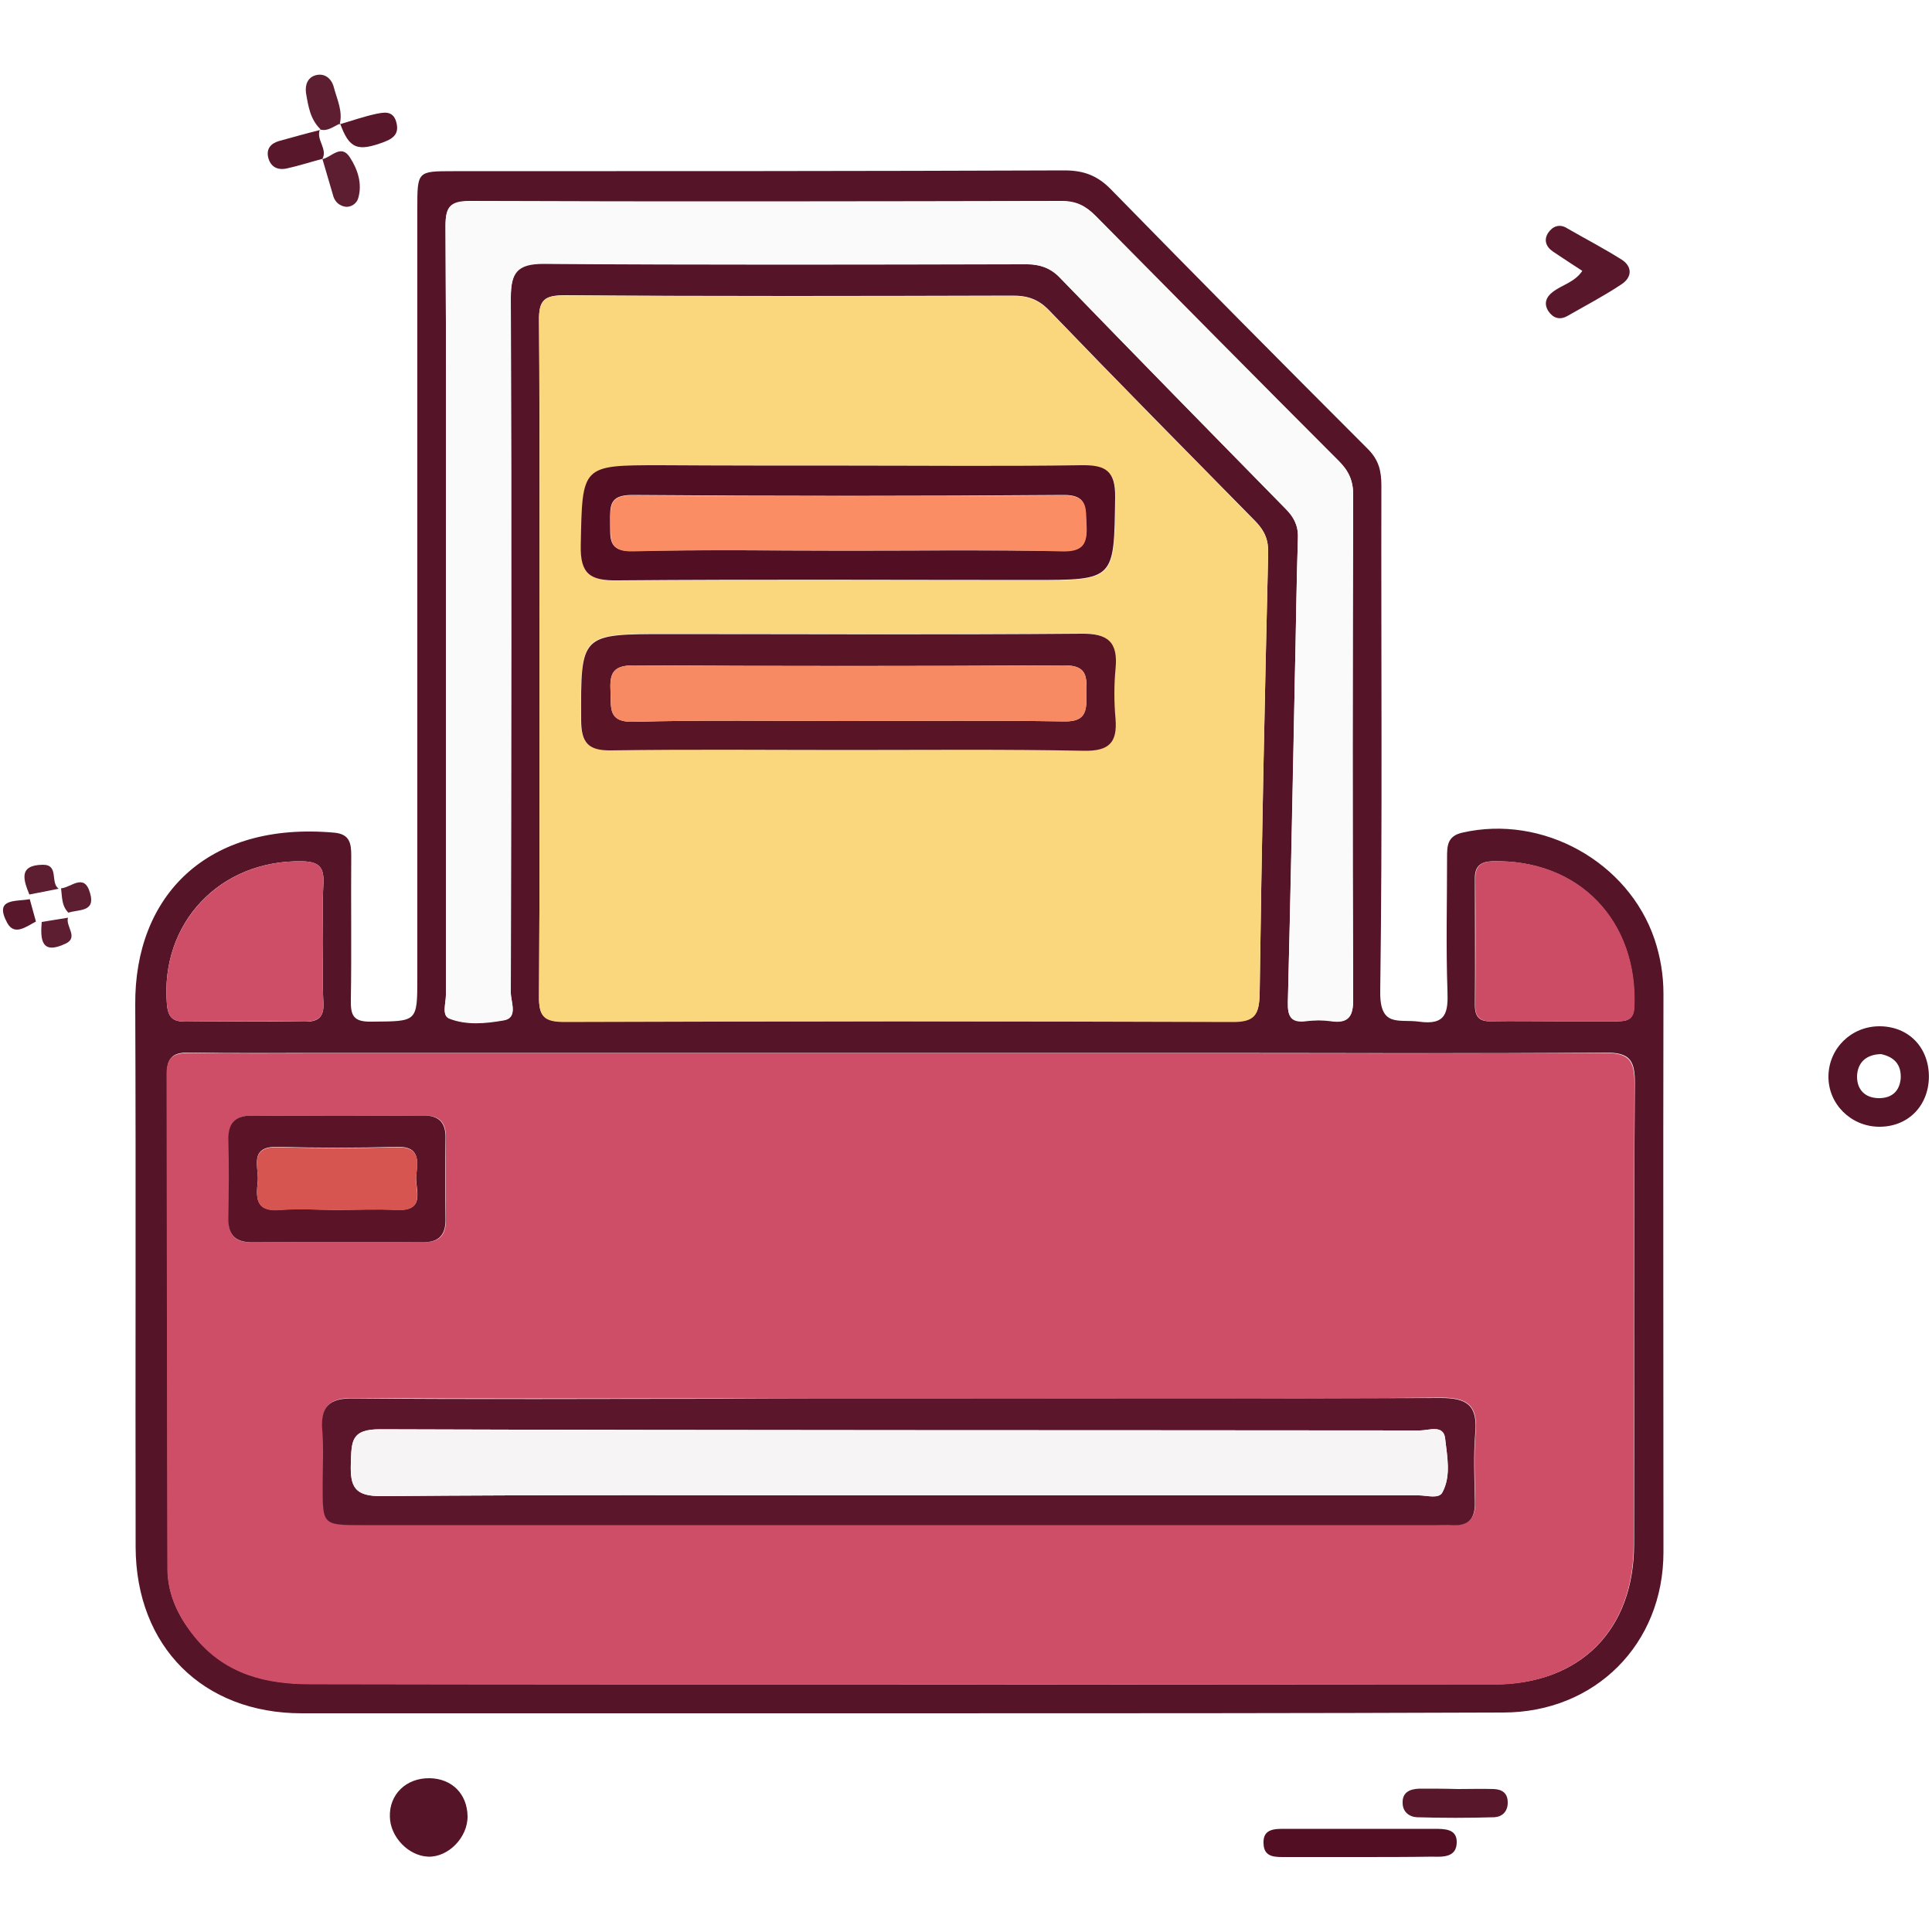 <?xml version="1.0" encoding="utf-8"?>
<!-- Generator: Adobe Illustrator 25.2.0, SVG Export Plug-In . SVG Version: 6.00 Build 0)  -->
<svg version="1.1" id="Camada_1" xmlns="http://www.w3.org/2000/svg" xmlns:xlink="http://www.w3.org/1999/xlink" x="0px" y="0px"
	 viewBox="0 0 500 500" style="enable-background:new 0 0 500 500;" xml:space="preserve">
<style type="text/css">
	.st0{fill:#561428;}
	.st1{fill:#520E23;}
	.st2{fill:#58172B;}
	.st3{fill:#5D1E31;}
	.st4{fill:#CE4D67;}
	.st5{fill:#FAD77D;}
	.st6{fill:#FBFAFA;}
	.st7{fill:#CC4C66;}
	.st8{fill:#5B162B;}
	.st9{fill:#5A1327;}
	.st10{fill:#591526;}
	.st11{fill:#F7F4F5;}
	.st12{fill:#D75551;}
	.st13{fill:#F78A62;}
	.st14{fill:#FB8D64;}
</style>
<path class="st0" d="M232.7,443.4c-51.5,0-103.1,0-154.6,0c-25.6,0-42.9-17.3-43-43C35,353.6,35.2,306.8,35,260
	c-0.2-28.1,18.5-47.5,51.6-44.5c4,0.4,4.3,2.9,4.3,6c-0.1,12.4,0.1,24.8-0.1,37.2c-0.1,4.2,0.7,5.8,5.4,5.7
	c11.8-0.1,11.8,0.2,11.8-11.4c0-66.3,0-132.7,0-199c0-9.7,0-9.7,9.3-9.7c52.7,0,105.5,0,158.2-0.2c4.9,0,8.5,1.3,12,4.9
	c22,22.5,44.2,44.9,66.5,67.2c2.9,2.9,3.5,5.8,3.5,9.5c-0.1,43.7,0.3,87.4-0.3,131c-0.1,9.3,4.9,7,10,7.7c7.1,1,7.6-2.4,7.4-8
	c-0.4-11.4-0.1-22.9-0.1-34.4c0-3,0-5.6,3.9-6.5c20.8-4.8,43,7.5,49.8,27.6c1.5,4.5,2.3,9.2,2.3,14c-0.1,48.2,0,96.4,0,144.6
	c0,23.8-17.7,41.5-41.5,41.5C336.7,443.4,284.7,443.4,232.7,443.4z M232.8,435.9c51.3,0,102.6,0.1,153.9,0c22.2,0,36.2-14,36.2-36.3
	c0.1-39.9-0.1-79.7,0.2-119.5c0-5.9-1.5-7.7-7.6-7.7c-34.1,0.3-68.2,0.1-102.2,0.1c-76.8,0-153.6,0-230.4,0
	c-11.2,0-22.4,0.1-33.6-0.1c-4-0.1-6.1,0.8-6.1,5.5c0.2,42.7,0.1,85.4,0.2,128.1c0,6.9,3,12.9,7.5,18.1c7.8,9.2,18.1,11.7,29.5,11.7
	C131.1,435.9,181.9,435.9,232.8,435.9z M139.6,169.7c0,29.3,0.1,58.7-0.1,88c-0.1,5.4,1.4,6.7,6.7,6.7c57.5-0.2,115-0.2,172.4,0
	c6.1,0,7.3-1.7,7.4-7.5c0.5-37.9,1.3-75.8,2.2-113.7c0.1-3.5-0.9-5.8-3.2-8.2c-17.9-18.2-35.8-36.3-53.5-54.7
	c-2.8-2.9-5.6-3.8-9.4-3.8c-38.6,0.1-77.3,0.2-115.9-0.1c-5.3,0-6.8,1.2-6.7,6.6C139.7,112,139.6,140.9,139.6,169.7z M115.4,158
	c0,33.2,0,66.4,0,99.5c0,2.1-1.1,5.2,0.8,6c4.4,1.8,9.5,1.2,14.1,0.5c3.9-0.6,1.8-4.8,1.9-7.2c0.1-59.9,0.2-119.8,0-179.8
	c0-6.4,1.5-8.9,8.4-8.8c41.3,0.3,82.6,0.2,123.9,0.1c3.7,0,6.8,0.5,9.7,3.4c19.4,20.1,38.9,40,58.5,59.9c2.1,2.1,3.3,4.3,3.2,7.5
	c-0.4,12.2-0.5,24.3-0.8,36.5c-0.6,27.9-1.1,55.8-1.8,83.7c-0.1,3.7,0.8,5.3,4.7,4.9c2.1-0.2,4.3-0.3,6.4,0c4.8,0.7,5.9-1.3,5.8-5.9
	c-0.2-43.4-0.2-86.9,0-130.3c0-3.7-1.2-6.2-3.7-8.7c-21.1-21.1-42-42.3-63-63.5c-2.5-2.5-4.9-3.8-8.7-3.8
	c-51.1,0.1-102.2,0.2-153.2,0c-5.1,0-6.3,1.5-6.3,6.4C115.5,91.6,115.4,124.8,115.4,158z M402.4,264.3c5.5,0,10.9,0,16.4,0
	c2.5,0,4-0.7,4.1-3.6c1-22.3-14.3-38.4-36.8-37.8c-2.9,0.1-4.4,1.3-4.4,4.3c0,10.9,0.1,21.9,0,32.9c0,3.1,1.2,4.3,4.2,4.2
	C391.4,264.2,396.9,264.3,402.4,264.3z M83.6,243.8c0-5-0.2-10,0.1-15c0.2-4.2-0.9-5.8-5.5-5.9c-21.3-0.4-36.8,16-35,37
	c0.3,3.4,1.5,4.5,4.8,4.5c10.2-0.1,20.5-0.1,30.7,0c3.6,0.1,5.2-1.1,5-4.9C83.4,254.3,83.6,249,83.6,243.8z"/>
<path class="st0" d="M486.2,291.6c-7.2-0.1-13.1-5.9-13-13.1c0.1-7.2,5.9-12.9,13.2-12.9c7.5,0,12.8,5.4,12.8,13.1
	C499.1,286.3,493.7,291.7,486.2,291.6z M486.8,272.8c-3.8,0.1-6,2.1-6.2,5.6c-0.1,3.5,2,5.8,5.7,5.8c3.2,0,5.3-1.7,5.6-5.1
	C492.1,275.4,490.1,273.5,486.8,272.8z"/>
<path class="st1" d="M351.4,480.6c-6.2,0-12.4,0-18.6,0c-2.7,0-5.7,0.2-5.8-3.5c-0.2-3.8,2.8-3.8,5.5-3.8c12.9,0,25.7,0,38.6,0
	c2.8,0,5.9,0,5.9,3.4c0,3.9-3.3,3.9-6.3,3.8C364.2,480.6,357.8,480.6,351.4,480.6z"/>
<path class="st0" d="M111.2,460.2c5.8,0.1,9.7,4.1,9.8,9.8c0.1,5.5-5,10.7-10.2,10.5c-5.1-0.2-9.8-5.1-9.9-10.3
	C100.7,464.4,105.1,460.1,111.2,460.2z"/>
<path class="st2" d="M409.5,70.1c-2.6-1.7-5.1-3.3-7.6-5c-1.9-1.3-2.4-3.1-1.2-4.9c1.1-1.6,2.9-2.4,4.9-1.1
	c4.7,2.7,9.5,5.2,14.1,8.1c2.8,1.8,2.7,4.6-0.1,6.4c-4.5,3-9.3,5.5-14,8.2c-2,1.1-3.7,0.5-4.9-1.3c-1.2-1.9-0.6-3.6,1.1-4.9
	C404.2,73.7,407.5,73.1,409.5,70.1z"/>
<path class="st2" d="M377.3,463c3.1,0,6.2-0.1,9.3,0c2.1,0.1,3.6,1,3.6,3.5c0,2.4-1.5,3.7-3.5,3.8c-6.7,0.2-13.4,0.2-20,0
	c-2-0.1-3.7-1.4-3.7-3.7c-0.1-2.8,1.9-3.6,4.3-3.7C370.6,462.9,374,462.9,377.3,463C377.3,462.9,377.3,463,377.3,463z"/>
<path class="st2" d="M87.8,32.2c3.1-0.9,6.2-2,9.4-2.7c2-0.4,4.4-1,5.3,1.9c0.8,2.7-0.1,4.2-3,5.3c-6.9,2.6-9.1,1.9-11.5-4.8
	C87.9,32,87.8,32.2,87.8,32.2z"/>
<path class="st2" d="M82.8,33.5c-1.1,2.7,2.1,5,0.6,7.7l0.1-0.1c-3.1,0.8-6.1,1.8-9.3,2.5c-2.4,0.5-4.2-0.4-4.8-2.9
	c-0.5-2.2,0.7-3.6,2.8-4.2c3.6-1,7.2-2,10.8-2.9C83.1,33.6,82.8,33.5,82.8,33.5z"/>
<path class="st3" d="M83.4,41.2c2.4-0.5,4.9-4.1,7.2-0.4c2,3.1,3.2,6.8,2.1,10.5c-0.3,1.2-1.7,2.4-3.3,2.2c-1.4-0.2-2.6-1.1-3.1-2.6
	c-1-3.3-1.9-6.6-2.9-9.9C83.5,41.1,83.4,41.2,83.4,41.2z"/>
<path class="st3" d="M82.8,33.5l0.3,0.1c-2.8-2.6-3.3-6-3.9-9.5c-0.3-2.1,0.4-4,2.4-4.6c2.4-0.7,4.2,0.8,4.8,3.1
	c0.8,3.1,2.4,6.2,1.5,9.6L88,32C86.3,32.7,84.8,34.1,82.8,33.5z"/>
<path class="st2" d="M7.7,232.7c0.5,1.9,1.1,3.9,1.6,5.8c-2.4,1.2-5.5,3.8-7.4,0.4C-1.7,232.3,4.2,233.4,7.7,232.7z"/>
<path class="st3" d="M10.8,238.6c2.3-0.4,4.5-0.7,6.8-1.1c-0.7,2.2,2.8,5.1-0.6,6.7C10.7,247.2,10.4,243.2,10.8,238.6z"/>
<path class="st3" d="M15.2,230c-2.5,0.5-5,1-7.6,1.5c-1.5-3.7-2.9-7.6,3.4-7.7C15.4,223.7,12.9,228.5,15.2,230z"/>
<path class="st3" d="M17.7,236.2c-1.8-1.8-1.6-4.1-1.9-6.3c2.6-0.2,6-4.1,7.5,1.2C24.8,236.1,20.4,235.3,17.7,236.2z"/>
<path class="st4" d="M232.8,435.9c-50.8,0-101.6,0-152.5,0c-11.4,0-21.7-2.5-29.5-11.7c-4.4-5.3-7.4-11.2-7.5-18.1
	c-0.1-42.7-0.1-85.4-0.2-128.1c0-4.7,2.1-5.5,6.1-5.5c11.2,0.2,22.4,0.1,33.6,0.1c76.8,0,153.6,0,230.4,0c34.1,0,68.2,0.1,102.2-0.1
	c6,0,7.6,1.8,7.6,7.7c-0.2,39.9-0.1,79.7-0.2,119.5c0,22.3-14,36.2-36.2,36.3C335.4,436,284.1,435.9,232.8,435.9z M233.3,361.9
	c-15.7,0-31.5,0-47.2,0c-31.5,0-63,0.1-94.5-0.1c-6.3-0.1-8.6,2.1-8.1,8.3c0.4,4.7,0.1,9.5,0.1,14.3c0,10.2,0,10.2,10.3,10.2
	c92.6,0,185.1,0,277.7,0c1.4,0,2.9-0.1,4.3,0c4.3,0.3,6-1.8,5.9-6c-0.1-6-0.4-12,0.1-17.9c0.6-6.9-2-9-8.9-9
	C326.4,362.1,279.8,361.9,233.3,361.9z M87.9,288.7c-7.4,0-14.8,0.1-22.1,0c-4.4-0.1-6.7,1.5-6.6,6.2c0.2,6.9,0.1,13.8,0,20.7
	c-0.1,4.3,1.9,6,6.1,5.9c14.7-0.1,29.5-0.1,44.3,0c4.3,0,5.9-2,5.8-6.2c-0.1-6.9-0.1-13.8,0-20.7c0.1-4.3-1.8-6-6-5.9
	C102.2,288.8,95.1,288.7,87.9,288.7z"/>
<path class="st5" d="M139.6,169.7c0-28.9,0.2-57.7-0.1-86.6c-0.1-5.5,1.5-6.7,6.7-6.6c38.6,0.2,77.3,0.2,115.9,0.1
	c3.8,0,6.6,0.9,9.4,3.8c17.7,18.4,35.6,36.5,53.5,54.7c2.3,2.4,3.3,4.7,3.2,8.2c-0.9,37.9-1.7,75.8-2.2,113.7
	c-0.1,5.8-1.3,7.6-7.4,7.5c-57.5-0.2-115-0.2-172.4,0c-5.3,0-6.8-1.3-6.7-6.7C139.7,228.4,139.6,199.1,139.6,169.7z M219,194.1
	c20.5,0,41-0.2,61.5,0.1c6.4,0.1,8.6-2.1,8.1-8.3c-0.4-4.3-0.4-8.6,0-12.9c0.7-6.9-1.9-9.1-8.9-9.1c-35.8,0.3-71.5,0.1-107.3,0.1
	c-22.3,0-22.1,0-22.1,22.2c0,5.9,1.8,8,7.8,7.9C178.5,193.9,198.7,194.1,219,194.1z M219.7,120.5c-16.2,0-32.4,0-48.7,0
	c-20.6,0-20.2,0-20.6,20.7c-0.2,7.6,2.6,9.1,9.5,9.1c35.8-0.3,71.6-0.1,107.4-0.1c21.4,0,21.1,0,21.4-21.4c0.1-7-2.6-8.4-8.8-8.3
	C259.8,120.7,239.7,120.5,219.7,120.5z"/>
<path class="st6" d="M115.4,158c0-33.2,0.1-66.4-0.1-99.5c0-4.9,1.2-6.4,6.3-6.4c51.1,0.2,102.2,0.2,153.2,0c3.7,0,6.2,1.3,8.7,3.8
	c20.9,21.3,41.9,42.4,63,63.5c2.5,2.5,3.7,5,3.7,8.7c-0.1,43.4-0.2,86.9,0,130.3c0,4.6-1.1,6.6-5.8,5.9c-2.1-0.3-4.3-0.3-6.4,0
	c-3.9,0.5-4.8-1.2-4.7-4.9c0.7-27.9,1.3-55.8,1.8-83.7c0.3-12.2,0.4-24.3,0.8-36.5c0.1-3.2-1.1-5.4-3.2-7.5
	c-19.5-19.9-39.1-39.9-58.5-59.9c-2.8-2.9-5.9-3.5-9.7-3.4c-41.3,0.1-82.6,0.2-123.9-0.1c-6.8,0-8.4,2.4-8.4,8.8
	c0.2,59.9,0.1,119.8,0,179.8c0,2.4,2,6.6-1.9,7.2c-4.6,0.8-9.6,1.3-14.1-0.5c-1.9-0.8-0.8-4-0.8-6
	C115.4,224.3,115.4,191.2,115.4,158z"/>
<path class="st7" d="M402.4,264.3c-5.5,0-10.9-0.1-16.4,0c-3,0.1-4.3-1.2-4.2-4.2c0.1-10.9,0.1-21.9,0-32.9c0-3,1.5-4.2,4.4-4.3
	c22.5-0.7,37.8,15.5,36.8,37.8c-0.1,2.9-1.6,3.6-4.1,3.6C413.3,264.3,407.8,264.3,402.4,264.3z"/>
<path class="st4" d="M83.6,243.8c0,5.2-0.2,10.5,0.1,15.7c0.2,3.8-1.4,4.9-5,4.9c-10.2-0.2-20.5-0.1-30.7,0c-3.2,0-4.5-1-4.8-4.5
	c-1.8-21,13.8-37.4,35-37c4.6,0.1,5.7,1.7,5.5,5.9C83.4,233.8,83.6,238.8,83.6,243.8z"/>
<path class="st8" d="M233.3,361.9c46.5,0,93,0.1,139.6-0.1c6.9,0,9.5,2,8.9,9c-0.5,5.9-0.2,11.9-0.1,17.9c0.1,4.2-1.5,6.3-5.9,6
	c-1.4-0.1-2.9,0-4.3,0c-92.6,0-185.1,0-277.7,0c-10.3,0-10.3,0-10.3-10.2c0-4.8,0.3-9.6-0.1-14.3c-0.5-6.2,1.8-8.4,8.1-8.3
	c31.5,0.3,63,0.1,94.5,0.1C201.8,361.9,217.6,361.9,233.3,361.9z M231.9,387c45.1,0,90.2,0,135.3,0c2.1,0,5.2,1,6.1-0.8
	c2.3-4.3,1.2-9.3,0.7-13.9c-0.4-3.7-4.2-2.1-6.5-2.1c-89.7-0.1-179.4,0-269.1-0.3c-7.7,0-7.4,3.3-7.6,8.8c-0.2,6.1,0.9,8.5,8,8.5
	C143.1,386.8,187.5,387,231.9,387z"/>
<path class="st9" d="M87.9,288.7c7.1,0,14.3,0.1,21.4,0c4.2-0.1,6.1,1.7,6,5.9c-0.1,6.9-0.1,13.8,0,20.7c0.1,4.1-1.5,6.2-5.8,6.2
	c-14.7-0.1-29.5-0.1-44.3,0c-4.1,0-6.1-1.7-6.1-5.9c0.1-6.9,0.2-13.8,0-20.7c-0.1-4.7,2.2-6.3,6.6-6.2
	C73.2,288.8,80.5,288.7,87.9,288.7z M87.2,313.1c5.2,0,10.5-0.2,15.7,0c7.3,0.3,4.6-5.2,4.8-8.6c0.3-3.5,1.4-7.9-5-7.7
	c-10.2,0.3-20.5,0.3-30.8,0c-7.7-0.2-4.8,5.4-5.2,9c-0.4,3.9-0.7,7.8,5.5,7.3C77.1,312.8,82.2,313.1,87.2,313.1z"/>
<path class="st10" d="M219,194.1c-20.3,0-40.5-0.2-60.8,0.1c-6,0.1-7.8-2-7.8-7.9c-0.1-22.2-0.2-22.2,22.1-22.2
	c35.8,0,71.5,0.2,107.3-0.1c6.9-0.1,9.6,2.1,8.9,9.1c-0.4,4.2-0.4,8.6,0,12.9c0.5,6.2-1.7,8.4-8.1,8.3
	C260,193.9,239.5,194.1,219,194.1z M219,186.6c18.8,0,37.7-0.2,56.5,0.1c6,0.1,5.6-3.3,5.7-7.3c0-4.1,0.3-7.2-5.7-7.2
	c-37.2,0.2-74.4,0.2-111.6,0c-5.7,0-6.1,2.5-5.9,6.9c0.2,4.1-0.7,7.8,5.9,7.7C182.2,186.3,200.6,186.6,219,186.6z"/>
<path class="st1" d="M219.7,120.5c20,0,40.1,0.2,60.1-0.1c6.2-0.1,8.9,1.3,8.8,8.3c-0.3,21.4,0,21.4-21.4,21.4
	c-35.8,0-71.6-0.2-107.4,0.1c-6.9,0.1-9.7-1.5-9.5-9.1c0.4-20.7,0.1-20.7,20.6-20.7C187.2,120.5,203.5,120.5,219.7,120.5z
	 M218.9,142.5c18.6,0,37.2-0.2,55.7,0.1c5.8,0.1,6.8-2,6.5-7c-0.3-4.2,0.4-7.6-6-7.5c-37.2,0.3-74.3,0.3-111.5,0c-6,0-5.7,2.9-5.7,7
	c0.1,4.1-0.7,7.7,5.9,7.5C182.2,142.2,200.6,142.5,218.9,142.5z"/>
<path class="st11" d="M231.9,387c-44.4,0-88.7-0.2-133.1,0.2c-7,0.1-8.2-2.4-8-8.5c0.2-5.5-0.1-8.9,7.6-8.8
	c89.7,0.3,179.4,0.2,269.1,0.3c2.3,0,6.1-1.6,6.5,2.1c0.5,4.6,1.6,9.6-0.7,13.9c-0.9,1.8-4,0.8-6.1,0.8C322,387,277,387,231.9,387z"
	/>
<path class="st12" d="M87.2,313.1c-5,0-10.1-0.3-15,0.1c-6.2,0.5-5.9-3.4-5.5-7.3c0.4-3.6-2.5-9.2,5.2-9c10.3,0.3,20.5,0.3,30.8,0
	c6.5-0.2,5.3,4.2,5,7.7c-0.3,3.4,2.5,8.8-4.8,8.6C97.7,312.9,92.5,313.1,87.2,313.1z"/>
<path class="st13" d="M219,186.6c-18.4,0-36.7-0.3-55.1,0.2c-6.6,0.2-5.7-3.6-5.9-7.7c-0.2-4.4,0.2-6.9,5.9-6.9
	c37.2,0.3,74.4,0.3,111.6,0c6,0,5.7,3.1,5.7,7.2c0,4,0.3,7.4-5.7,7.3C256.6,186.4,237.8,186.6,219,186.6z"/>
<path class="st14" d="M218.9,142.5c-18.3,0-36.7-0.3-55,0.2c-6.6,0.2-5.8-3.4-5.9-7.5c-0.1-4.1-0.3-7.1,5.7-7
	c37.2,0.3,74.3,0.3,111.5,0c6.4-0.1,5.8,3.3,6,7.5c0.3,5-0.8,7.2-6.5,7C256.1,142.2,237.5,142.5,218.9,142.5z"/>
</svg>
